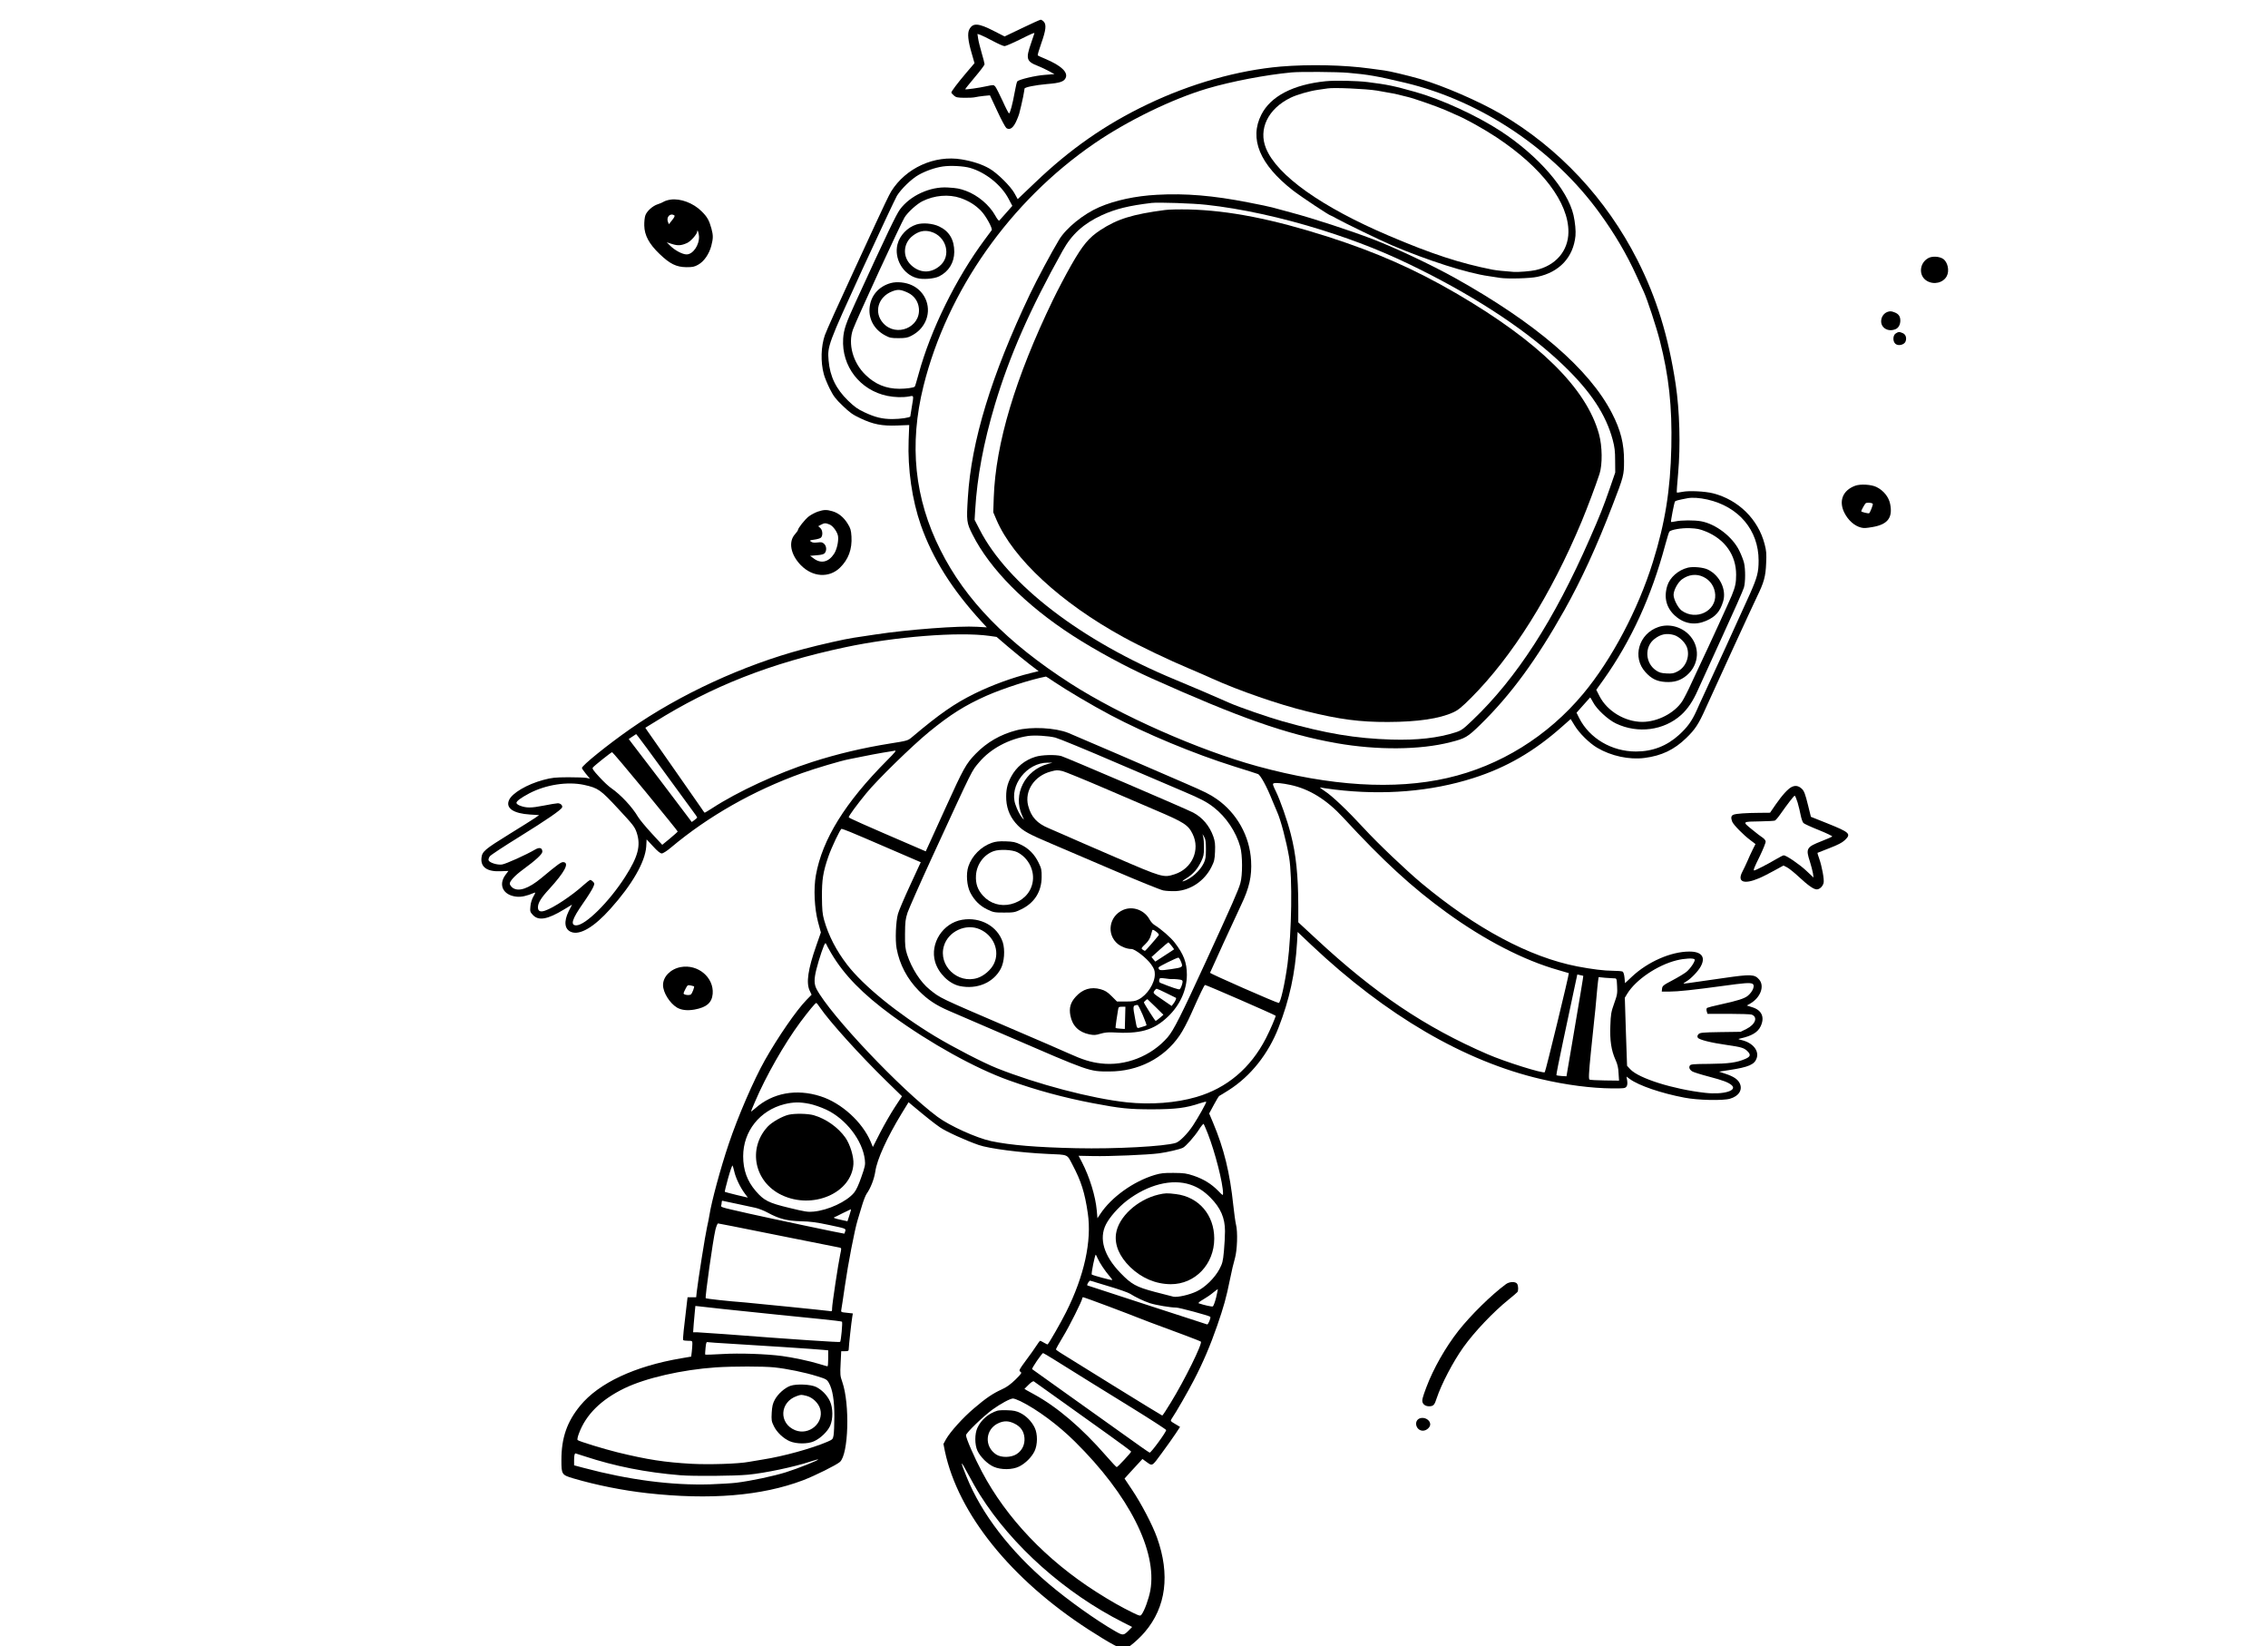 <?xml version="1.0" encoding="UTF-8" standalone="no"?>
<!-- Created with Inkscape (http://www.inkscape.org/) -->

<svg
   version="1.1"
   id="svg9"
   width="5312.64"
   height="3855.36"
   viewBox="0 0 5312.64 3855.36"
   sodipodi:docname="astro.svg"
   xml:space="preserve"
   inkscape:version="1.2.2 (732a01da63, 2022-12-09)"
   xmlns:inkscape="http://www.inkscape.org/namespaces/inkscape"
   xmlns:sodipodi="http://sodipodi.sourceforge.net/DTD/sodipodi-0.dtd"
   xmlns="http://www.w3.org/2000/svg"
   xmlns:svg="http://www.w3.org/2000/svg"><defs
     id="defs13" /><sodipodi:namedview
     id="namedview11"
     pagecolor="#ffffff"
     bordercolor="#000000"
     borderopacity="0.25"
     inkscape:showpageshadow="2"
     inkscape:pageopacity="0.0"
     inkscape:pagecheckerboard="0"
     inkscape:deskcolor="#d1d1d1"
     showgrid="false"
     inkscape:zoom="0.10766094"
     inkscape:cx="-2582.1808"
     inkscape:cy="-278.6526"
     inkscape:window-width="2560"
     inkscape:window-height="1377"
     inkscape:window-x="2552"
     inkscape:window-y="-8"
     inkscape:window-maximized="1"
     inkscape:current-layer="g639" /><g
     inkscape:groupmode="layer"
     inkscape:label="Image"
     id="g15"><g
       transform="matrix(0.094,0,0,-0.091,55.127,3806.389)"
       fill="#000000"
       stroke="none"
       id="g639"><path
         d="m 24881.378,41104.344 -433.509,-214.318 -267.899,141.255 c -384.8,204.578 -523.62,214.32 -611.296,41.403 -51.143,-99.853 -34.096,-292.253 60.887,-623.474 l 68.191,-245.979 -216.754,-263.028 c -209.448,-255.721 -360.444,-462.733 -360.444,-494.395 0,-9.741 26.789,-41.402 60.885,-73.063 53.58,-51.144 87.676,-58.45 263.028,-60.886 109.595,-2.435 231.366,4.871 267.899,14.613 36.531,9.741 136.384,24.354 219.189,34.095 l 150.997,14.614 182.658,-404.284 c 99.854,-224.061 202.142,-418.896 226.498,-438.379 92.545,-65.758 185.092,12.177 270.333,231.366 48.709,124.209 48.709,121.773 99.853,348.269 41.403,182.658 63.322,297.124 73.063,370.188 2.436,26.789 7.307,56.014 9.742,65.756 4.871,36.532 267.899,90.111 557.717,116.901 328.784,26.79 431.072,63.322 470.04,165.61 56.014,143.692 -124.208,314.172 -509.008,482.218 -97.418,41.403 -185.093,82.805 -189.963,90.111 -7.308,7.306 31.66,146.127 87.674,309.301 116.903,338.527 131.515,482.218 63.322,557.717 -26.789,29.225 -60.886,51.143 -77.934,51.143 -14.613,0 -226.496,-97.417 -465.169,-216.754 z m 309.301,-131.513 c 0,-4.871 -38.968,-121.772 -85.24,-260.593 -133.951,-399.412 -114.466,-465.17 175.352,-582.071 77.933,-31.66 202.141,-92.546 275.204,-133.948 l 133.95,-75.499 -243.545,-19.484 c -228.931,-17.048 -628.344,-114.465 -681.924,-165.61 -12.177,-12.177 -41.402,-138.82 -65.756,-282.512 -51.145,-297.124 -114.467,-543.102 -141.256,-543.102 -9.742,0 -82.806,143.69 -158.303,319.042 -77.935,175.352 -160.74,340.963 -182.659,370.188 -41.403,48.708 -43.838,48.708 -221.626,9.741 -177.786,-41.403 -513.878,-90.111 -528.49,-77.934 -4.871,4.871 102.288,141.256 236.237,306.865 136.386,165.611 245.98,316.608 245.98,336.092 0,21.919 -31.66,153.432 -73.063,294.689 -38.967,141.255 -80.37,306.865 -87.676,370.186 l -17.048,116.902 73.063,-24.355 c 38.967,-14.613 180.223,-85.24 311.737,-158.303 133.949,-73.064 263.028,-133.95 292.253,-131.515 26.789,0 197.271,75.499 377.494,168.046 304.43,155.869 365.316,182.658 365.316,163.175 z"
         id="path201"
         style="stroke-width:2.435" /><path
         d="m 47474.977,35191.091 c -233.802,-121.772 -260.591,-460.299 -43.837,-591.812 175.352,-107.16 406.719,-48.71 494.395,121.772 73.063,141.255 24.354,367.752 -94.983,448.122 -94.982,60.885 -258.157,70.626 -355.575,21.918 z"
         id="path215"
         style="stroke-width:2.435" /><path
         d="m 46439.915,33798.019 c -82.805,-36.533 -141.256,-119.338 -148.563,-221.627 -12.177,-187.529 177.788,-301.994 362.882,-216.754 70.628,31.661 114.465,116.901 114.465,219.19 0,104.724 -41.402,168.046 -133.949,207.012 -92.546,38.968 -124.208,38.968 -194.835,12.179 z"
         id="path223"
         style="stroke-width:2.435" /><path
         d="m 46651.798,33245.173 c -70.628,-48.71 -75.499,-202.142 -4.87,-265.464 70.626,-63.322 221.624,-26.789 253.285,63.322 31.661,90.112 2.435,180.223 -70.627,211.883 -82.805,38.967 -112.032,36.531 -177.788,-9.741 z"
         id="path225"
         style="stroke-width:2.435" /><path
         d="m 31327.995,40115.555 c -1064.288,-94.982 -2243.042,-438.379 -3324.378,-974.177 -1037.501,-511.443 -1921.566,-1147.094 -2795.89,-2011.674 l -433.509,-426.204 -77.933,146.127 c -94.983,182.659 -435.945,530.926 -630.781,642.956 -180.223,107.16 -418.895,187.53 -689.23,233.804 -674.617,116.901 -1390.637,-219.191 -1755.953,-825.616 -41.402,-65.756 -224.061,-460.298 -409.154,-876.759 -185.094,-414.025 -426.202,-957.129 -538.234,-1205.544 -353.138,-786.647 -662.439,-1492.925 -703.842,-1614.699 -97.418,-289.817 -109.595,-686.794 -26.79,-1003.401 19.483,-80.37 87.676,-250.85 148.563,-377.494 94.982,-194.836 148.561,-265.462 323.913,-438.379 172.917,-172.917 248.415,-228.931 440.815,-321.478 316.608,-155.869 535.798,-199.706 915.727,-185.094 l 299.559,12.177 -14.613,-392.106 c -26.791,-740.375 85.239,-1534.329 304.43,-2184.593 294.689,-864.58 784.213,-1665.842 1517.28,-2489.021 l 126.644,-141.255 -241.109,14.612 c -443.25,29.225 -1721.859,-70.628 -2530.425,-197.27 -214.318,-34.097 -460.297,-73.064 -547.973,-85.241 -209.45,-31.66 -830.487,-175.352 -1254.253,-292.253 -1490.491,-409.154 -3080.835,-1166.577 -4313.168,-2055.513 -560.153,-404.284 -1203.11,-940.082 -1203.11,-1003.402 0,-14.614 43.839,-80.37 99.853,-150.998 l 99.853,-124.207 -82.804,19.483 c -43.838,9.741 -250.851,17.048 -457.863,17.048 -333.655,-2.436 -404.283,-9.742 -618.602,-68.193 -406.72,-112.03 -784.212,-340.961 -857.276,-521.184 -87.676,-204.577 109.595,-343.397 523.62,-370.188 l 226.497,-14.612 -104.726,-75.499 c -58.449,-41.402 -343.396,-226.496 -630.779,-409.154 -628.343,-401.848 -684.359,-450.556 -701.407,-621.038 -21.918,-236.238 146.126,-355.575 482.218,-338.527 l 189.965,7.306 -73.064,-99.853 c -187.529,-263.027 -56.016,-528.49 277.641,-562.586 119.336,-12.177 248.414,17.048 438.379,99.853 36.532,17.048 31.661,0 -19.484,-92.547 -38.966,-70.628 -68.193,-168.046 -75.499,-255.722 -12.177,-129.078 -7.306,-146.125 58.451,-219.189 141.255,-160.74 365.317,-121.772 779.342,138.82 l 199.706,124.208 -85.241,-172.917 c -124.207,-265.463 -102.288,-462.734 63.322,-530.927 216.755,-90.11 569.893,124.209 976.613,594.249 543.103,623.473 867.017,1207.979 893.807,1602.521 l 9.742,185.094 163.175,-180.223 c 107.159,-121.772 177.786,-180.223 214.318,-180.223 31.661,0 129.078,63.322 231.367,153.433 927.904,803.696 2050.642,1463.701 3265.927,1914.257 314.174,116.901 971.742,319.043 1161.706,355.575 46.275,7.306 207.013,41.402 353.14,73.064 148.561,31.66 372.623,75.497 499.266,97.417 126.642,19.484 260.592,43.838 294.688,51.144 48.71,9.742 9.742,-41.402 -192.4,-250.85 -1042.37,-1081.336 -1612.262,-2028.724 -1773.002,-2954.192 -60.886,-348.268 -36.531,-852.404 53.581,-1205.544 l 70.627,-267.899 -116.901,-345.832 c -204.577,-603.989 -253.287,-947.387 -163.175,-1149.529 l 48.709,-107.159 -129.078,-136.385 c -248.416,-263.028 -703.844,-944.952 -1035.063,-1548.941 -277.641,-509.008 -672.183,-1449.089 -901.114,-2155.367 -204.577,-625.909 -428.638,-1485.619 -479.782,-1826.582 -7.306,-60.887 -36.531,-202.142 -60.887,-316.607 -43.837,-194.836 -221.625,-1356.542 -255.72,-1660.972 l -14.613,-141.256 h -107.16 -107.16 l -12.177,-102.288 c -85.24,-723.326 -109.594,-976.612 -97.417,-998.531 7.306,-12.177 60.886,-19.483 121.771,-19.483 104.726,0 107.161,-2.435 107.161,-77.934 0,-43.837 -7.308,-136.384 -14.614,-204.577 l -14.612,-124.207 -248.415,-43.839 c -1156.835,-202.142 -2055.513,-635.65 -2518.247,-1220.156 -328.784,-414.025 -467.605,-828.051 -467.605,-1395.508 0,-375.058 7.306,-384.8 297.123,-474.911 579.636,-175.352 1229.899,-309.301 1838.76,-379.929 1563.554,-180.223 2856.773,-70.628 3884.53,331.22 297.124,116.901 832.921,392.106 920.597,472.476 214.319,199.706 250.851,1485.62 58.451,2057.949 -53.58,155.869 -56.016,194.835 -41.403,482.218 l 14.612,309.301 h 94.983 c 80.369,0 92.546,7.306 92.546,56.016 0,75.499 68.193,716.02 87.677,825.614 l 14.612,90.112 -148.561,17.048 c -146.127,14.612 -150.998,17.048 -138.821,80.37 7.307,34.096 46.274,304.43 87.676,599.119 80.37,579.635 243.545,1449.088 316.608,1697.504 24.354,85.239 75.498,258.156 112.03,384.8 36.532,126.642 87.677,260.591 112.031,297.124 102.288,148.561 189.964,379.928 219.189,579.634 41.403,304.431 289.818,869.453 657.57,1492.927 l 170.481,287.382 92.547,-80.37 c 326.348,-282.511 547.973,-465.17 689.23,-565.023 148.561,-107.159 645.391,-340.961 966.869,-455.428 255.722,-92.547 1039.934,-197.271 1704.81,-228.931 543.103,-24.354 489.524,-2.435 630.779,-277.641 216.756,-423.766 306.866,-713.584 382.365,-1249.382 102.288,-716.019 -87.676,-1612.262 -540.668,-2545.037 -121.773,-253.285 -418.897,-789.083 -460.299,-830.485 -2.435,-4.871 -43.837,14.612 -87.676,41.402 -46.272,29.226 -90.111,51.145 -99.853,51.145 -7.306,0 -51.143,-58.451 -92.547,-126.643 -43.837,-70.628 -160.738,-243.545 -263.028,-382.365 -170.48,-238.674 -177.786,-255.722 -136.384,-287.382 41.403,-29.226 31.66,-43.839 -124.207,-204.577 -121.772,-121.773 -219.19,-194.835 -340.963,-250.851 -226.495,-107.159 -396.977,-226.496 -694.101,-489.524 -272.77,-238.673 -584.506,-596.683 -691.665,-789.083 l -65.758,-124.207 36.533,-189.965 c 331.22,-1607.393 1646.359,-3295.154 3577.664,-4585.938 552.845,-367.752 825.615,-518.749 905.985,-499.266 87.676,21.919 336.093,238.673 499.268,435.944 528.491,640.522 633.215,1478.313 301.995,2430.572 -112.031,323.913 -394.542,881.63 -628.348,1239.641 l -180.221,277.641 148.561,170.48 c 82.805,92.547 185.097,204.577 224.063,250.851 l 73.064,82.805 85.24,-63.322 c 168.046,-126.643 146.126,-138.82 396.977,214.319 126.643,175.352 280.076,401.848 343.397,499.265 l 112.032,175.352 -121.774,75.499 c -116.901,70.628 -121.771,77.934 -90.111,129.078 114.467,172.917 411.591,708.715 552.846,991.225 231.366,457.864 416.46,908.421 584.506,1410.122 165.611,496.83 224.06,708.713 319.043,1193.367 36.532,194.835 92.546,435.945 121.771,535.798 58.452,207.012 75.499,684.359 26.791,876.759 -14.612,60.886 -43.839,280.075 -65.757,487.089 -85.241,840.227 -231.367,1458.828 -504.137,2128.575 l -97.417,238.674 116.901,224.061 c 63.322,121.771 124.207,226.495 136.385,228.931 12.177,4.871 119.337,73.063 238.673,150.998 543.104,358.011 981.483,927.903 1237.205,1607.392 272.769,723.327 414.025,1395.509 460.298,2187.028 l 14.612,272.768 343.398,-336.09 c 1858.243,-1811.97 3816.338,-2993.159 5725.724,-3451.022 621.039,-150.998 1251.818,-233.803 1763.262,-238.674 294.688,-2.436 328.784,2.435 360.444,43.839 24.354,34.095 29.225,80.369 19.484,155.867 l -17.048,104.724 82.805,-63.32 c 221.625,-168.047 786.648,-367.753 1363.848,-479.783 323.913,-65.757 959.564,-80.37 1132.481,-26.789 221.625,65.756 321.478,231.366 241.108,399.412 -48.708,102.288 -155.869,175.351 -358.01,243.544 l -155.868,53.58 258.156,41.402 c 479.782,75.499 625.91,141.257 679.489,304.431 63.322,192.399 -92.547,392.106 -360.445,462.734 -112.03,29.225 -114.465,29.225 -41.403,46.273 282.511,65.757 431.074,158.304 501.701,314.173 104.724,228.931 29.226,411.589 -204.577,487.088 l -141.255,46.273 80.37,46.274 c 260.591,153.432 370.186,452.992 226.495,623.473 -112.03,133.949 -202.141,138.819 -869.453,38.966 -959.564,-143.69 -1005.837,-148.561 -1013.143,-143.69 -4.871,4.871 29.225,29.225 75.499,58.45 114.465,70.628 294.688,265.463 355.573,387.235 124.208,241.11 14.613,379.929 -292.253,377.494 -455.426,-2.436 -1030.191,-263.027 -1424.733,-645.392 l -172.916,-168.045 -12.177,136.384 c -7.307,82.805 -26.791,148.562 -46.275,160.739 -19.483,12.178 -129.078,21.919 -243.543,21.919 -211.883,0 -530.927,41.403 -886.501,112.03 -1190.931,238.674 -2520.683,971.742 -3884.531,2143.19 -377.493,326.35 -1088.642,1022.886 -1432.04,1410.121 -409.154,457.863 -796.39,840.227 -979.048,959.565 -87.676,58.45 -136.384,99.853 -109.595,92.545 26.791,-7.306 185.094,-31.66 355.575,-53.579 1220.156,-153.433 2406.216,-51.144 3455.892,294.689 823.181,270.334 1512.411,681.924 2206.512,1317.574 l 221.625,202.141 94.982,-160.738 c 116.901,-202.142 372.623,-462.734 567.458,-579.635 348.268,-211.884 796.39,-311.737 1178.754,-260.593 423.767,56.016 740.374,211.883 1039.933,513.878 221.626,221.626 306.867,355.575 484.653,767.164 248.416,567.459 1173.883,2649.761 1276.172,2866.517 175.352,370.186 216.755,526.055 228.932,862.145 12.177,245.981 4.871,326.35 -38.968,496.83 -160.738,635.651 -650.262,1134.917 -1281.042,1302.963 -204.577,53.579 -603.99,73.063 -764.729,38.966 -73.062,-14.612 -136.384,-24.354 -141.255,-17.048 -4.871,4.871 7.306,221.625 31.66,479.783 63.322,733.067 38.968,1622.005 -60.885,2311.235 -182.658,1234.768 -472.476,2211.381 -952.258,3190.428 -776.907,1580.602 -1958.096,2886 -3407.184,3762.759 -547.974,328.785 -1434.475,725.762 -2011.675,898.678 -314.173,92.547 -759.858,202.142 -891.372,219.19 -46.274,4.871 -202.143,26.789 -350.704,48.709 -650.263,92.547 -1507.538,112.031 -2228.43,51.144 z m 1680.455,-160.74 c 494.395,-43.837 723.327,-85.239 1417.428,-255.72 1899.645,-467.606 3699.437,-1714.552 4848.965,-3353.604 379.929,-540.669 674.618,-1059.417 918.163,-1612.263 82.805,-187.53 163.173,-375.059 182.658,-414.025 82.804,-182.659 314.172,-905.984 401.848,-1263.995 224.06,-903.549 306.865,-1692.632 284.947,-2730.131 -24.356,-1112.996 -153.434,-1943.483 -457.864,-2954.191 -370.188,-1229.899 -1025.322,-2510.941 -1736.471,-3395.007 -884.065,-1095.949 -2074.996,-1860.678 -3387.699,-2169.979 -1317.575,-311.736 -2917.66,-209.447 -4729.63,301.995 -1463.701,414.025 -3416.927,1305.397 -4661.438,2131.012 -1580.602,1049.676 -2613.23,2140.754 -3239.138,3431.538 -650.263,1332.186 -786.648,2715.519 -423.768,4223.057 594.248,2459.796 2157.802,4751.548 4249.848,6237.168 830.485,589.377 1948.356,1151.964 2825.114,1419.862 596.685,182.658 1449.088,350.704 2094.481,414.026 204.577,21.919 1156.836,14.613 1412.556,-9.743 z m -9420.293,-2447.619 c 384.8,-114.466 776.907,-438.379 957.13,-791.519 l 94.982,-185.093 -153.434,-180.222 c -85.239,-99.853 -163.173,-189.965 -172.915,-199.706 -9.742,-12.179 -56.016,46.272 -99.853,131.513 -146.127,270.335 -431.074,518.749 -725.763,633.214 -163.173,60.887 -224.06,73.064 -455.426,87.677 -438.381,29.226 -937.646,-207.013 -1193.368,-565.023 -94.982,-136.385 -309.301,-594.248 -1110.561,-2398.91 -236.237,-530.926 -289.818,-694.101 -304.43,-925.468 -43.837,-711.15 421.331,-1329.752 1100.819,-1473.444 189.965,-38.966 384.8,-43.837 543.104,-14.612 121.772,24.355 116.901,38.968 65.756,-277.641 -19.483,-119.336 -36.531,-226.495 -36.531,-236.237 0,-29.225 -245.978,-68.193 -445.686,-68.193 -253.285,0 -433.508,46.274 -698.972,175.352 -163.173,77.935 -248.414,141.257 -404.283,297.124 -301.995,301.995 -452.991,623.474 -487.088,1035.064 -31.661,367.752 -12.177,418.895 845.099,2352.637 431.072,964.435 815.872,1811.968 857.276,1885.032 102.288,172.917 360.444,433.509 535.796,535.798 177.787,104.724 414.025,189.963 606.425,219.189 194.835,29.225 516.314,12.177 681.923,-36.532 z m -241.108,-774.469 c 209.448,-75.5 372.623,-180.223 513.878,-331.221 121.772,-129.078 292.253,-452.993 265.464,-496.831 -9.742,-14.612 -87.676,-124.207 -172.917,-241.108 -713.584,-991.226 -1349.235,-2323.412 -1648.794,-3460.764 -46.273,-172.917 -87.677,-319.043 -94.983,-323.913 -26.789,-29.225 -214.318,-56.016 -382.364,-56.016 -328.784,0 -603.989,114.465 -842.662,355.575 -316.609,314.172 -445.687,798.825 -314.173,1173.883 92.547,263.028 1205.545,2756.92 1285.914,2883.563 87.676,141.256 306.866,343.398 443.25,414.026 297.124,153.432 655.134,185.094 947.387,82.806 z m 18611.652,-7759.32 c 784.212,-182.659 1278.607,-789.084 1278.607,-1570.861 0,-301.994 -34.096,-433.508 -216.754,-859.711 -138.821,-326.349 -1071.595,-2428.135 -1183.625,-2671.68 -31.661,-65.757 -94.982,-214.318 -143.692,-326.349 -121.771,-280.076 -231.366,-433.509 -440.814,-630.78 -304.431,-284.947 -660.005,-426.202 -1071.595,-426.202 -603.99,0 -1159.27,338.526 -1414.992,862.147 l -65.756,136.384 165.609,192.4 c 92.547,107.16 168.046,197.271 172.917,199.706 2.435,4.871 36.531,-48.708 73.063,-121.771 90.112,-180.223 372.623,-450.558 572.329,-547.975 545.539,-267.898 1193.367,-180.223 1624.44,221.626 163.175,153.432 294.688,355.574 414.024,635.65 41.404,94.982 309.303,701.407 596.684,1351.67 289.817,650.264 538.233,1229.898 552.845,1290.784 38.968,148.563 38.968,470.041 2.436,633.216 -17.048,73.062 -70.628,216.754 -119.336,316.607 -168.046,355.574 -584.507,686.795 -952.259,754.986 -168.046,31.662 -494.394,29.227 -633.214,-2.435 -58.451,-12.177 -109.595,-19.483 -114.466,-14.612 -12.178,9.741 77.933,491.959 97.418,523.621 12.177,21.918 70.627,38.966 319.043,87.676 119.336,21.918 294.688,9.741 487.088,-34.097 z m -36.532,-823.179 c 477.346,-202.142 754.987,-608.861 754.987,-1110.563 0,-211.883 -19.483,-309.301 -109.595,-538.232 -53.58,-136.384 -589.377,-1346.8 -767.164,-1729.164 -43.838,-92.547 -148.561,-328.785 -236.238,-523.62 -85.24,-194.835 -189.964,-404.283 -231.367,-470.041 -194.836,-304.43 -616.167,-528.49 -993.661,-528.49 -431.072,0 -876.759,277.641 -1066.723,662.439 l -80.369,163.175 182.657,263.028 c 691.666,1008.273 1193.368,2143.19 1536.765,3470.505 46.274,175.352 92.546,328.786 102.288,338.527 51.145,51.144 299.559,94.983 506.572,87.676 180.223,-7.306 250.851,-21.92 401.848,-85.24 z m -17854.229,-2686.294 180.223,-26.789 294.688,-260.593 c 163.175,-141.255 396.977,-340.961 523.62,-440.815 l 228.932,-180.222 -204.577,-51.144 c -448.122,-114.467 -957.129,-306.867 -1385.768,-523.621 -511.442,-260.591 -881.63,-528.49 -1558.681,-1117.867 -109.596,-94.983 -112.032,-97.418 -560.152,-170.482 -674.618,-112.03 -1302.961,-265.463 -1936.177,-474.911 -857.276,-284.947 -1855.807,-762.294 -2489.021,-1188.496 -97.418,-63.322 -180.223,-116.901 -187.529,-116.901 -4.871,0 -46.275,58.45 -90.112,129.078 -46.274,68.193 -358.01,533.363 -694.101,1027.758 -336.092,496.83 -628.345,930.338 -652.699,964.434 l -41.402,65.757 226.496,143.692 c 1434.476,927.903 2893.305,1519.715 4756.418,1928.869 1242.076,272.77 2825.113,401.848 3589.842,292.253 z m 1604.957,-1176.318 c 319.042,-221.625 954.692,-611.296 1410.12,-859.71 891.375,-487.089 2094.483,-1003.404 3088.143,-1324.882 294.688,-94.982 560.152,-182.658 589.377,-194.835 63.322,-24.354 219.191,-319.043 358.01,-679.489 51.145,-126.642 107.16,-263.028 124.208,-304.43 85.24,-194.835 224.061,-735.504 294.688,-1156.835 85.241,-518.749 65.757,-1921.564 -38.966,-2747.179 -65.758,-506.571 -175.353,-1003.402 -219.19,-1003.402 -53.58,0 -1716.987,754.987 -1712.117,776.907 7.307,26.789 638.087,1449.088 774.471,1743.776 204.577,440.815 270.335,742.81 248.416,1139.787 -34.097,635.651 -355.575,1227.463 -857.276,1587.908 -172.917,124.208 -282.511,180.223 -815.873,418.897 -652.699,294.688 -2781.278,1242.074 -2878.696,1281.042 -326.349,136.384 -930.338,168.046 -1298.09,68.192 -396.977,-107.16 -733.068,-306.866 -1015.579,-606.425 -238.674,-255.721 -297.124,-362.88 -750.117,-1393.073 -143.69,-328.784 -314.171,-713.584 -377.493,-857.276 l -114.466,-258.156 -272.77,121.772 c -1288.348,572.329 -1646.359,737.938 -1646.359,754.987 0,36.531 194.836,311.737 435.945,616.167 267.899,340.961 1151.964,1232.334 1568.425,1583.037 528.49,445.687 891.371,681.924 1432.039,930.34 426.203,192.4 1098.385,416.46 1478.315,491.959 4.87,2.435 92.546,-56.016 194.835,-129.079 z m -9705.238,-2328.282 c 326.35,-462.735 642.957,-910.857 706.279,-998.533 63.321,-85.24 114.466,-163.173 114.466,-170.48 0,-7.307 -31.662,-38.967 -68.193,-65.757 l -68.193,-51.145 -438.379,599.119 c -238.674,328.785 -550.41,750.116 -691.665,940.081 -141.257,189.965 -297.124,399.412 -348.269,470.041 l -92.547,126.642 92.547,63.322 92.547,63.321 53.58,-68.192 c 31.66,-36.532 321.478,-445.686 647.827,-908.419 z m 9744.204,886.501 c 82.806,-21.92 779.342,-316.609 1548.942,-660.005 769.601,-340.963 1514.847,-669.747 1656.103,-730.634 411.59,-180.221 567.457,-263.027 742.809,-404.283 306.866,-245.979 555.282,-628.344 660.006,-1015.579 58.449,-214.319 60.885,-730.633 2.435,-937.646 -48.71,-180.223 -209.448,-555.28 -845.099,-1984.885 -635.65,-1429.605 -818.308,-1802.227 -966.871,-1980.014 -409.154,-487.089 -1056.983,-747.681 -1663.408,-672.182 -245.981,29.225 -460.299,97.417 -791.52,253.285 -133.949,63.322 -786.648,355.575 -1449.087,647.828 -1829.017,811.002 -1748.648,772.035 -2026.288,1000.966 -228.931,189.965 -445.687,540.669 -560.152,896.243 -48.708,158.304 -56.015,228.932 -53.579,535.798 2.435,309.301 9.741,377.494 63.32,547.975 36.533,107.159 309.303,747.68 611.297,1424.733 1052.11,2359.943 976.613,2201.64 1173.884,2445.184 284.946,348.269 735.502,596.683 1212.849,674.618 168.046,24.354 501.701,4.87 684.359,-41.402 z M 15495.184,21460.067 c 443.25,-557.715 806.131,-1020.45 806.131,-1030.191 0,-9.742 -87.676,-90.112 -192.4,-180.223 l -192.4,-163.175 -265.463,297.123 c -146.126,163.176 -297.124,353.14 -336.091,418.898 -146.127,258.156 -431.074,572.329 -669.746,742.809 -60.887,41.403 -194.836,170.481 -297.124,287.382 -148.563,165.61 -182.659,216.754 -160.74,243.545 48.709,58.45 457.864,394.541 479.782,394.541 12.177,0 384.8,-455.428 828.051,-1010.709 z m 16073.921,168.046 c 474.91,-104.724 903.548,-379.929 1312.703,-837.792 1008.272,-1127.61 1716.987,-1799.792 2579.132,-2445.184 954.694,-713.585 1924,-1229.898 2781.276,-1480.75 141.255,-41.402 260.592,-77.933 265.464,-80.368 14.612,-12.178 -577.2,-2527.989 -599.12,-2549.908 -41.402,-38.968 -991.225,267.898 -1424.733,462.733 -1556.248,694.101 -2812.936,1568.425 -4271.766,2968.805 l -445.685,426.202 v 416.46 c -2.436,791.519 -56.016,1329.752 -187.53,1855.807 -85.24,348.269 -263.028,869.453 -370.187,1095.949 -77.935,165.61 -87.676,197.271 -53.581,209.449 48.71,19.483 216.756,2.436 414.027,-41.403 z m -17598.508,0 c 350.704,-80.37 406.719,-121.772 852.405,-618.602 375.058,-416.46 409.154,-462.734 457.862,-613.731 104.724,-331.221 34.097,-613.733 -289.817,-1134.917 -399.413,-645.392 -988.79,-1246.947 -1217.721,-1246.947 -153.433,0 -107.159,158.305 168.046,565.023 109.595,160.74 219.189,340.962 245.979,401.848 46.274,102.289 46.274,112.03 4.871,155.869 -21.919,24.354 -53.579,46.273 -68.192,46.273 -14.614,0 -92.547,-60.885 -172.916,-136.384 -282.512,-265.464 -747.682,-584.507 -957.129,-655.135 -116.901,-41.402 -175.353,-12.177 -175.353,87.676 0,109.595 77.935,243.544 277.641,465.17 387.235,438.379 511.443,677.053 360.446,696.536 -56.016,9.742 -133.95,-48.709 -552.846,-409.154 -319.043,-272.769 -567.458,-360.446 -716.02,-250.851 -34.097,26.79 -65.757,70.628 -70.628,99.853 -9.741,63.322 124.207,214.319 323.914,365.317 328.785,248.414 487.088,401.848 487.088,462.734 0,99.854 -68.191,121.772 -175.351,58.45 -228.932,-138.819 -737.939,-375.058 -830.486,-387.235 -119.337,-17.048 -309.301,46.274 -333.655,107.159 -7.306,24.356 4.871,68.193 31.66,104.724 24.354,34.097 355.575,258.157 733.068,499.266 684.359,438.38 1039.934,691.666 1066.723,757.422 19.485,51.145 -38.966,107.16 -107.159,107.16 -31.66,0 -192.4,-26.79 -355.574,-60.885 -309.302,-63.322 -433.509,-63.322 -594.247,2.435 -43.839,17.048 -80.37,48.708 -80.37,68.191 0,46.275 109.594,129.08 316.607,243.545 416.46,226.496 954.694,311.737 1371.154,219.19 z m 6629.274,-1210.414 c 107.159,-43.839 545.538,-238.675 976.612,-431.075 l 781.777,-348.267 -265.464,-594.248 c -146.126,-326.35 -282.511,-657.57 -301.994,-733.069 -53.58,-192.4 -73.064,-677.053 -34.096,-891.371 73.063,-411.59 263.027,-784.213 555.28,-1091.078 219.189,-228.931 428.638,-372.623 752.552,-516.314 131.513,-58.451 759.858,-338.527 1395.508,-621.038 2133.447,-952.257 2089.61,-937.645 2593.746,-937.645 718.458,-2.435 1366.285,338.526 1753.52,923.032 75.499,109.595 204.577,362.882 289.818,562.588 219.191,509.007 326.35,740.375 345.833,740.375 34.096,0 1729.165,-762.294 1758.39,-791.52 12.177,-12.177 -136.386,-370.186 -241.11,-579.636 -384.8,-772.033 -974.177,-1283.478 -1734.034,-1512.409 -506.573,-153.434 -1139.787,-202.142 -1734.038,-136.384 -879.194,97.417 -2238.171,467.604 -3239.138,879.195 -336.09,138.82 -1064.288,526.055 -1539.199,820.743 -925.467,577.2 -1787.614,1300.526 -2189.462,1841.195 -272.77,365.317 -465.17,752.552 -574.765,1151.964 -41.402,153.433 -51.143,265.463 -53.579,591.813 -2.435,443.25 26.79,638.085 158.303,1035.062 82.806,245.98 299.56,718.456 331.221,718.456 12.177,0 109.595,-36.532 214.319,-80.369 z m -596.683,-2886 c 0,-9.742 56.014,-116.901 124.207,-236.238 323.913,-565.022 784.212,-1049.675 1514.844,-1602.521 944.952,-711.149 2077.433,-1361.411 2920.095,-1670.714 684.36,-253.285 1366.284,-443.25 2082.304,-584.506 694.101,-136.385 901.114,-158.303 1492.929,-158.303 579.634,2.435 830.485,34.095 1178.754,155.867 80.368,26.791 148.561,43.839 155.867,38.968 12.177,-14.612 -192.4,-394.541 -328.784,-608.86 -138.821,-216.756 -333.656,-418.897 -431.074,-450.557 -280.075,-90.112 -1500.235,-158.305 -2474.412,-136.385 -983.918,21.919 -1643.922,77.933 -2126.14,182.657 -362.881,80.37 -1032.628,392.106 -1337.058,625.91 -913.29,701.407 -2674.115,2622.972 -3012.642,3287.847 -63.32,126.643 -65.756,253.286 -4.871,506.573 70.629,289.817 197.271,669.745 221.625,669.745 14.614,0 24.356,-9.742 24.356,-19.483 z m 21638.906,-394.542 c 24.354,-38.966 -99.853,-231.366 -204.578,-321.478 -53.579,-43.838 -209.448,-141.256 -348.268,-216.754 -228.931,-124.208 -250.851,-143.692 -258.157,-214.318 l -7.307,-75.5 h 189.965 c 211.883,0 608.86,43.838 1351.671,148.562 511.442,73.063 642.957,82.805 711.148,56.016 82.806,-31.661 21.919,-199.707 -107.159,-311.737 -87.676,-73.063 -258.157,-129.079 -681.924,-224.061 -168.046,-36.532 -316.607,-77.934 -333.655,-87.677 -17.048,-14.612 -19.483,-46.272 -9.741,-87.674 l 19.483,-65.758 h 521.184 c 287.382,0 545.54,-9.741 577.2,-19.483 163.175,-60.886 97.418,-253.286 -129.078,-370.187 l -143.692,-73.064 -504.136,-7.306 c -452.992,-7.306 -509.007,-14.613 -545.538,-53.579 -29.227,-34.097 -34.097,-56.016 -17.05,-90.112 29.227,-53.58 333.657,-131.514 735.505,-189.964 340.961,-51.145 409.154,-70.628 491.959,-148.563 99.853,-97.418 87.676,-148.561 -41.402,-207.012 -219.191,-97.418 -416.462,-124.208 -898.679,-129.078 -392.107,-2.436 -465.169,-9.742 -484.653,-41.404 -31.661,-51.143 -9.742,-107.159 60.886,-153.432 31.66,-19.483 216.754,-80.37 416.46,-133.95 358.011,-97.418 477.347,-146.126 560.153,-216.755 160.739,-141.255 -204.578,-253.285 -657.57,-199.706 -793.954,92.547 -1651.23,370.188 -1865.549,606.426 l -80.37,90.111 -29.225,874.324 -26.789,876.759 58.45,99.853 c 211.884,360.446 750.116,737.94 1229.899,862.147 199.706,51.144 426.201,63.322 450.557,24.354 z m -2773.97,-423.766 c 4.871,-2.436 -75.499,-501.701 -280.076,-1743.777 l -138.819,-840.228 -121.772,7.307 c -65.758,4.871 -124.209,14.613 -129.08,19.484 -7.306,4.87 68.193,396.977 165.611,869.453 97.418,470.039 216.754,1052.11 265.464,1290.784 l 90.111,433.508 73.062,-17.048 c 38.968,-7.306 75.499,-17.048 75.499,-19.483 z m 767.165,-63.322 c 65.757,0 65.757,-2.436 75.499,-199.706 9.741,-182.659 4.871,-224.061 -73.064,-445.686 -75.499,-219.19 -85.24,-277.64 -94.982,-572.329 -14.612,-379.929 21.919,-635.651 129.078,-881.63 48.709,-109.595 70.628,-207.012 75.499,-343.398 l 12.177,-189.965 -353.138,4.871 c -194.836,2.435 -365.317,12.178 -382.365,21.92 -24.354,14.613 -19.483,160.739 34.096,711.149 36.532,377.494 75.499,772.036 87.676,871.889 12.177,99.853 34.096,331.219 48.709,511.442 14.613,180.223 34.096,377.494 41.402,435.944 l 14.613,107.16 160.74,-17.049 c 87.676,-7.306 189.964,-14.612 224.06,-14.612 z m -19785.535,-754.986 c 231.367,-353.14 998.531,-1229.899 1653.666,-1889.905 l 387.235,-389.671 -177.787,-280.076 c -97.418,-153.432 -260.593,-445.685 -362.882,-650.262 l -185.092,-375.058 -53.58,133.948 c -209.448,511.443 -730.632,1000.967 -1251.818,1171.448 -601.554,199.706 -1193.366,87.676 -1626.875,-311.736 -58.451,-51.144 -104.725,-87.676 -104.725,-80.37 0,4.871 43.839,119.336 99.853,250.851 270.335,657.57 730.634,1490.491 1127.611,2045.772 211.883,292.253 375.058,496.83 399.412,496.83 9.742,0 51.145,-53.58 94.982,-121.771 z m -265.463,-2474.411 c 107.159,-21.919 284.947,-85.241 416.461,-148.561 491.96,-236.239 910.855,-796.39 964.434,-1293.22 14.614,-121.773 4.873,-175.352 -87.674,-443.251 -65.758,-199.706 -129.08,-338.526 -182.659,-404.283 -185.093,-228.931 -640.522,-448.122 -1008.274,-484.653 -138.819,-14.613 -214.318,-2.436 -608.86,97.417 -511.443,126.643 -625.908,187.529 -828.05,428.638 -216.754,258.157 -316.608,545.539 -316.608,898.677 0,640.522 411.591,1178.754 1025.322,1339.494 221.624,56.016 382.364,60.887 625.908,9.742 z m 9926.865,-764.729 c 182.657,-482.218 379.928,-1281.043 379.928,-1539.199 0,-63.322 -4.871,-58.451 -124.207,68.192 -170.482,177.787 -358.009,297.124 -606.425,384.8 -182.659,63.322 -241.108,70.628 -499.266,73.063 -243.545,2.436 -323.913,-7.306 -474.911,-53.579 -530.929,-165.61 -1078.904,-572.329 -1354.109,-1003.403 l -70.627,-109.595 -17.048,202.142 c -31.661,367.752 -177.787,857.276 -367.752,1237.205 l -85.24,168.046 358.01,-7.308 c 411.589,-9.741 1366.285,31.662 1648.796,70.629 199.706,26.789 521.186,104.723 594.248,143.691 73.063,38.967 284.947,284.947 394.541,460.298 56.016,92.547 112.031,160.74 119.338,153.433 9.742,-9.741 56.015,-121.771 104.724,-248.415 z m -11799.72,-976.613 c 34.097,-160.738 146.127,-404.283 255.722,-557.715 l 82.805,-114.466 -282.511,68.192 c -153.434,38.968 -284.947,75.499 -292.253,80.37 -4.871,7.306 31.66,165.61 82.805,353.139 51.143,187.53 99.853,333.655 109.594,323.914 7.307,-9.742 26.79,-77.935 43.838,-153.434 z m 11363.775,-338.526 c 192.4,-65.757 343.398,-168.045 504.137,-336.09 253.286,-265.464 360.445,-521.186 360.445,-862.147 0,-119.336 -12.177,-350.704 -26.789,-513.879 -24.356,-267.898 -36.533,-314.172 -114.466,-467.604 -119.337,-226.497 -358.01,-467.605 -565.023,-567.458 -180.222,-90.111 -479.782,-158.304 -579.635,-136.384 -36.532,9.742 -245.98,65.756 -467.605,124.207 -460.301,126.643 -579.638,194.835 -849.971,484.653 -414.027,440.814 -543.105,884.065 -362.882,1251.817 92.547,187.528 306.866,438.379 518.749,608.861 526.058,416.46 1122.741,572.329 1583.04,414.024 z M 17757.71,10851.281 c 185.094,-41.402 401.848,-90.112 482.218,-107.16 82.803,-19.483 219.189,-75.499 304.43,-124.207 280.076,-158.304 482.217,-211.885 825.614,-221.626 238.674,-4.871 392.106,-26.79 713.584,-97.418 409.156,-90.111 409.156,-90.111 394.542,-153.432 -9.742,-34.097 -19.483,-63.322 -24.354,-68.193 -7.306,-7.306 -1850.936,394.542 -2374.556,516.314 -87.676,21.92 -282.512,65.757 -433.508,102.288 -219.191,51.145 -272.77,70.628 -263.028,99.853 7.306,19.485 14.612,56.016 14.612,82.805 0,24.356 7.306,46.275 14.613,46.275 7.306,0 163.175,-34.097 345.833,-75.499 z m 2822.678,-299.56 -48.71,-153.433 -160.739,36.532 c -165.61,36.531 -204.578,53.579 -158.303,70.627 14.612,4.871 107.159,51.145 207.012,104.725 99.853,51.144 187.529,94.981 197.271,97.418 7.306,0 -7.306,-70.628 -36.531,-155.869 z m -2915.225,-280.076 c 180.223,-38.966 845.098,-175.352 1473.443,-304.43 630.778,-129.078 1169.012,-238.673 1195.801,-245.98 51.145,-12.177 51.145,-14.613 17.048,-175.351 -48.708,-236.239 -202.141,-1281.043 -202.141,-1383.332 0,-85.239 -2.436,-87.675 -77.935,-73.062 -90.111,14.612 -1843.63,197.271 -2089.609,219.19 -438.379,34.096 -964.435,94.982 -981.483,109.595 -21.919,19.483 180.223,1497.796 241.108,1760.824 21.92,90.112 51.145,163.175 65.758,163.175 17.047,-2.435 177.787,-34.097 358.01,-70.628 z m 9098.812,-823.179 c 48.708,-116.902 189.964,-333.656 292.253,-455.428 46.272,-53.58 77.934,-99.853 73.062,-107.159 -12.177,-12.177 -482.216,119.336 -509.007,141.255 -19.484,17.049 77.934,511.444 99.853,511.444 2.435,0 24.355,-41.403 43.839,-90.112 z m 287.382,-725.763 c 238.673,-73.064 474.911,-158.303 523.619,-189.965 131.514,-87.676 336.094,-187.529 489.527,-241.108 150.997,-51.145 530.926,-116.901 657.57,-114.466 68.191,2.435 811.002,-204.577 849.968,-236.239 24.354,-19.483 -51.143,-207.012 -77.934,-197.271 -17.048,4.871 -691.666,233.803 -1502.668,504.136 -811.004,272.77 -1475.88,496.83 -1480.751,499.265 -21.919,17.049 48.71,131.515 73.064,121.773 17.047,-7.306 228.931,-70.628 467.605,-146.127 z m 2666.812,-289.818 c -29.227,-116.901 -65.758,-219.189 -82.806,-226.496 -29.225,-9.742 -209.448,31.66 -350.704,80.37 -19.483,7.306 21.919,46.273 109.595,97.418 77.934,46.273 192.4,126.643 253.286,180.223 60.887,51.144 112.03,90.112 114.466,87.675 2.435,-2.435 -17.048,-99.853 -43.837,-219.19 z m -2659.506,-233.802 c 345.832,-133.949 662.441,-260.593 701.41,-277.641 70.627,-31.66 358.009,-143.69 1169.012,-452.993 214.319,-82.804 399.413,-158.303 409.154,-168.044 46.273,-46.274 -409.154,-998.532 -747.681,-1565.989 -107.159,-185.094 -204.577,-336.092 -214.319,-336.092 -7.306,0 -555.281,345.834 -1217.723,769.6 -660.005,423.767 -1251.817,801.26 -1315.139,842.663 -65.756,41.402 -116.901,82.805 -116.901,92.547 0,9.742 77.934,153.432 172.917,316.607 160.739,270.334 484.652,940.081 484.652,998.531 0,14.612 9.742,24.354 21.919,24.354 14.613,0 306.866,-109.595 652.699,-243.544 z m -9612.689,-60.887 c 964.434,-104.724 1882.596,-202.142 2411.087,-255.72 287.382,-29.226 530.927,-60.887 538.233,-68.193 19.483,-21.919 -24.355,-496.83 -46.274,-521.184 -14.613,-14.614 -1186.06,65.756 -2866.515,199.706 -333.657,24.354 -650.264,46.273 -701.407,48.708 h -94.983 l 14.613,214.319 c 9.741,116.902 21.918,267.899 29.225,336.092 l 12.177,126.643 90.111,-9.742 c 48.71,-7.306 326.35,-38.967 613.733,-70.628 z m 133.948,-888.936 c 660.006,-38.967 2191.898,-143.69 2345.331,-160.738 l 126.643,-12.178 v -207.012 c 0,-112.03 -7.306,-204.577 -17.048,-204.577 -12.177,0 -107.159,29.225 -214.319,63.322 -228.932,73.064 -652.699,165.611 -918.162,202.142 -392.106,53.579 -1061.852,77.934 -1488.055,51.144 -226.496,-14.612 -418.896,-19.483 -426.202,-14.612 -4.871,7.306 -2.435,85.241 7.306,172.917 14.613,146.127 19.484,158.304 68.193,146.127 29.225,-4.872 263.027,-21.92 516.313,-36.532 z m 8122.2,-423.766 c 640.52,-414.025 1105.69,-711.149 1911.821,-1225.028 470.043,-299.559 854.843,-557.715 859.714,-574.764 9.742,-41.402 -379.929,-591.812 -411.589,-582.071 -14.613,2.437 -323.916,226.497 -686.798,496.832 -365.316,270.333 -1013.143,747.68 -1441.782,1061.852 -428.637,314.173 -789.083,579.635 -798.824,589.377 -19.484,17.049 243.544,414.026 272.769,414.026 7.307,0 141.255,-80.37 294.689,-180.223 z m -6994.591,-187.529 c 314.174,-34.096 764.73,-129.078 1064.289,-226.496 228.932,-73.064 245.98,-82.805 297.124,-172.917 92.547,-170.481 136.385,-448.122 136.385,-864.582 0,-207.012 -9.741,-426.202 -19.483,-484.653 -17.049,-99.853 -24.355,-107.159 -153.433,-165.611 -396.977,-175.351 -1100.82,-375.057 -1600.085,-455.427 -133.951,-21.92 -297.124,-51.145 -365.317,-63.322 -250.851,-48.708 -976.612,-73.064 -1417.428,-48.708 -672.182,38.967 -1100.82,107.159 -1846.066,294.688 -326.348,82.804 -961.998,282.51 -996.095,316.607 -12.177,12.177 0,82.805 34.097,172.917 172.915,482.216 550.409,867.016 1132.48,1159.269 533.362,265.464 1429.605,477.347 2277.139,538.233 418.896,29.225 1188.496,29.225 1456.393,0 z m 7152.895,-864.582 c 362.88,-267.899 901.113,-667.312 1200.672,-886.501 297.124,-219.19 540.668,-406.719 540.668,-416.46 0,-24.354 -336.09,-399.412 -360.445,-399.412 -9.741,0 -131.514,131.513 -265.463,292.253 -601.554,713.584 -1217.722,1256.688 -1797.356,1583.037 -65.757,36.531 -148.562,82.805 -180.223,102.288 l -56.015,36.531 104.723,107.159 c 63.322,65.757 114.466,97.418 129.08,85.241 14.612,-9.742 323.913,-238.673 684.359,-504.136 z m -1015.58,-7.306 c 409.154,-207.012 937.646,-611.296 1351.67,-1035.063 1351.671,-1378.46 2057.952,-2820.241 1882.6,-3835.821 -38.967,-214.319 -146.128,-523.62 -219.19,-618.602 -31.662,-41.403 -43.839,-38.968 -214.321,46.273 -289.818,146.127 -547.975,297.124 -908.421,533.363 -1246.945,820.743 -2243.041,1899.644 -2854.338,3095.446 -189.965,367.752 -396.977,859.711 -396.977,940.081 0,58.451 421.332,479.782 662.441,662.441 199.706,148.561 438.378,282.511 509.007,282.511 26.789,0 109.594,-31.662 187.529,-70.628 z M 13977.903,4351.086 c 767.165,-260.593 1531.894,-416.462 2394.041,-489.524 328.784,-26.791 1337.056,-19.485 1682.89,14.613 423.766,41.402 1149.528,199.706 1556.248,338.526 99.853,34.096 185.093,58.451 189.964,53.58 19.483,-17.048 -499.267,-231.368 -801.261,-328.786 -316.608,-102.288 -864.581,-221.625 -1237.204,-270.333 -114.466,-14.614 -409.154,-31.662 -657.57,-41.403 -954.694,-29.225 -2021.418,114.466 -3146.591,423.767 l -238.674,65.757 v 136.386 c 0,114.466 12.178,170.48 36.532,170.48 2.436,0 99.853,-34.096 221.625,-73.062 z m 9858.67,-998.532 C 24637.833,2039.851 25955.407,829.436 27402.06,74.449 l 224.061,-116.901 -77.934,-82.805 c -136.386,-141.256 -148.563,-141.256 -343.398,-26.789 -474.912,280.075 -1183.625,803.696 -1660.971,1222.591 -957.13,840.228 -1668.278,1794.92 -2040.901,2744.743 -170.48,428.637 -160.739,460.299 24.355,97.418 92.547,-180.223 231.367,-433.508 309.301,-560.152 z"
         id="path229"
         style="stroke-width:2.435" /><path
         d="m 32448.299,39738.061 c -808.567,-85.24 -1368.718,-384.8 -1602.521,-859.711 -306.866,-621.037 -38.967,-1283.478 781.777,-1945.917 209.447,-168.046 915.727,-652.699 952.258,-652.699 7.306,0 70.628,-34.096 141.255,-75.499 172.917,-102.289 1088.644,-560.152 1368.718,-684.36 903.551,-396.977 1885.034,-720.89 2428.137,-798.824 99.853,-14.613 224.06,-34.096 277.64,-43.839 180.223,-29.225 747.681,-14.613 927.904,26.791 550.41,119.336 896.243,504.136 949.822,1052.111 12.177,126.643 -7.306,345.832 -48.708,535.797 -146.127,657.57 -871.889,1524.587 -1811.97,2160.237 -591.812,399.412 -1483.184,823.179 -2123.705,1008.273 -545.539,158.304 -691.666,189.964 -1193.367,255.722 -267.898,34.095 -811.002,46.272 -1047.24,21.918 z m 1278.607,-241.108 c 348.268,-60.886 494.395,-90.111 630.779,-129.079 53.581,-14.613 112.031,-29.225 124.208,-31.661 143.691,-31.66 745.245,-248.414 949.822,-340.961 68.193,-31.662 187.53,-85.24 265.464,-121.773 243.544,-104.724 691.666,-362.88 1005.837,-577.2 1137.352,-776.905 1802.228,-1680.455 1794.921,-2442.747 -4.871,-484.653 -319.043,-862.147 -818.308,-976.613 -121.772,-29.226 -428.638,-53.58 -543.103,-46.274 -236.239,17.048 -433.51,38.967 -533.363,58.452 -801.26,163.173 -1509.973,401.847 -2571.826,869.453 -1680.455,737.938 -2793.453,1553.81 -3068.658,2250.348 -197.271,494.395 48.709,1020.45 608.861,1302.961 158.303,80.37 470.039,172.917 681.924,204.577 99.853,14.613 209.448,31.661 243.544,36.531 153.433,26.791 952.258,-9.741 1229.898,-56.014 z"
         id="path231"
         style="stroke-width:2.435" /><path
         d="m 28247.161,36815.53 c -538.236,-29.225 -1049.678,-143.69 -1441.784,-319.042 -392.107,-175.352 -823.179,-535.797 -998.531,-835.356 -189.965,-323.915 -557.717,-1035.064 -730.634,-1410.122 -959.563,-2084.738 -1458.828,-3777.37 -1544.069,-5228.894 -36.532,-606.426 -31.662,-647.828 116.901,-952.258 433.508,-888.936 1324.88,-1816.841 2491.457,-2596.182 577.199,-384.8 1320.01,-801.261 1960.533,-1098.384 2213.818,-1025.321 3370.653,-1444.218 4620.034,-1673.149 1008.274,-182.658 2079.869,-175.352 2832.419,24.354 377.494,97.418 431.074,131.515 754.988,457.864 754.987,764.729 1395.508,1665.842 2092.044,2946.885 418.897,772.035 803.697,1634.182 1203.11,2710.647 270.333,720.891 280.076,762.294 280.076,1117.868 2.435,448.122 -82.806,798.824 -301.995,1237.205 -565.023,1134.916 -1897.21,2318.541 -3918.628,3482.683 -586.942,336.09 -1475.878,769.598 -2033.593,991.224 -579.636,228.932 -1483.184,533.362 -2021.418,681.924 -199.706,56.015 -418.895,116.901 -487.088,136.385 -65.758,19.483 -336.091,77.934 -596.683,129.078 -874.324,177.787 -1573.296,238.674 -2277.139,197.27 z m 1229.898,-258.156 c 867.018,-97.417 1882.597,-326.35 2873.823,-647.828 913.29,-297.124 1624.439,-591.812 2447.619,-1015.579 1497.797,-772.035 2720.388,-1617.134 3582.535,-2474.41 674.617,-669.745 1052.111,-1261.558 1220.157,-1909.386 48.708,-187.529 60.885,-294.688 60.885,-538.233 l 2.436,-304.431 -133.949,-401.847 c -168.046,-499.266 -241.108,-689.23 -501.701,-1302.962 -886.501,-2092.045 -1821.711,-3587.406 -2920.095,-4668.743 -233.802,-231.366 -280.077,-265.463 -418.896,-311.736 -435.945,-146.127 -964.435,-207.012 -1597.651,-187.529 -903.549,29.225 -1626.875,153.433 -2715.517,470.04 -350.705,102.289 -1103.257,370.188 -1327.317,474.912 -360.446,165.609 -988.789,443.25 -1344.364,594.248 -2350.203,1003.402 -4184.092,2457.361 -4883.063,3872.352 l -121.773,243.545 14.613,255.721 c 48.709,847.534 207.013,1724.293 489.524,2703.341 367.751,1268.865 876.76,2462.232 1690.197,3967.336 226.495,423.766 523.619,698.972 979.047,915.726 343.397,160.739 667.312,243.543 1239.642,314.172 160.74,19.483 1035.064,-9.742 1363.848,-48.709 z"
         id="path233"
         style="stroke-width:2.435" /><path
         d="m 28441.997,36423.424 c -808.569,-109.595 -1186.063,-231.366 -1607.396,-516.313 -289.816,-197.271 -438.379,-382.365 -723.325,-896.243 -143.691,-260.593 -348.268,-664.876 -457.864,-898.678 -940.08,-2009.24 -1429.603,-3699.437 -1475.878,-5087.638 l -12.177,-379.93 80.37,-194.835 c 414.025,-998.531 1602.521,-2135.883 3161.204,-3017.513 406.721,-231.367 1161.708,-603.99 1631.749,-806.131 194.835,-85.241 457.862,-202.142 584.506,-263.028 662.439,-309.301 1648.795,-662.441 2350.202,-840.229 820.743,-209.447 1327.315,-277.639 2026.287,-275.203 745.246,2.435 1285.915,85.24 1629.311,248.414 119.337,56.016 209.448,131.515 440.816,370.187 1032.627,1069.16 1992.191,2649.761 2756.92,4539.664 148.562,370.188 350.703,925.469 445.686,1225.028 75.499,241.108 70.628,711.149 -12.178,1022.885 -311.736,1181.19 -1492.925,2381.864 -3572.793,3633.681 -1027.757,616.167 -1967.837,1044.804 -3178.252,1446.652 -1383.331,457.864 -2469.539,677.053 -3468.07,703.843 -236.238,4.872 -504.136,0 -599.118,-14.613 z"
         id="path235"
         style="stroke-width:2.435" /><path
         d="m 22251.101,36050.803 c -224.062,-73.064 -416.462,-280.076 -472.476,-509.009 -90.111,-365.315 136.384,-774.471 482.217,-869.453 148.561,-43.837 433.508,-19.483 555.28,43.839 238.674,121.772 375.058,353.139 377.494,628.343 0,314.173 -124.207,533.363 -379.929,657.57 -160.739,77.935 -406.719,99.853 -562.586,48.71 z m 355.573,-185.094 c 396.977,-114.467 526.057,-630.78 219.19,-886.501 -226.496,-192.4 -494.395,-180.223 -708.714,26.789 -219.189,214.319 -199.705,562.588 41.404,754.988 146.126,116.901 289.817,150.997 448.12,104.724 z"
         id="path237"
         style="stroke-width:2.435" /><path
         d="m 21610.579,34543.263 c -306.865,-87.676 -506.572,-333.655 -528.49,-650.264 -21.92,-287.38 124.207,-550.409 384.8,-694.1 116.901,-65.756 153.432,-73.063 338.525,-73.063 168.046,0 226.496,12.177 309.301,56.015 165.61,87.676 277.641,202.141 353.14,358.01 168.046,355.575 21.918,776.906 -328.786,947.388 -153.432,75.497 -375.056,99.853 -528.49,56.014 z m 433.509,-250.85 c 150.997,-75.499 250.85,-221.626 267.898,-399.414 46.274,-489.523 -562.587,-752.55 -888.936,-382.363 -241.108,275.204 -131.514,679.489 226.496,820.744 138.821,56.016 214.32,48.708 394.542,-38.967 z"
         id="path239"
         style="stroke-width:2.435" /><path
         d="m 41476.483,27219.888 c -241.109,-60.885 -452.992,-253.285 -516.313,-470.041 -90.111,-306.865 -19.485,-574.763 204.577,-776.904 224.06,-202.143 491.959,-243.545 764.729,-121.774 236.238,107.16 345.832,236.239 423.767,499.266 87.676,299.559 -80.37,667.311 -377.494,818.309 -112.03,58.45 -367.752,82.806 -499.266,51.144 z m 384.8,-238.673 c 172.917,-85.24 282.512,-255.722 294.689,-455.428 24.354,-428.637 -477.347,-677.053 -835.357,-411.589 -90.112,68.192 -202.142,289.817 -202.142,404.283 0,119.336 104.724,319.042 204.577,396.977 168.046,129.078 365.317,153.433 538.233,65.757 z"
         id="path241"
         style="stroke-width:2.435" /><path
         d="m 40736.108,25690.431 c -487.088,-172.917 -655.133,-781.777 -319.042,-1159.271 148.562,-170.481 282.511,-238.674 494.395,-253.286 224.06,-14.613 382.364,36.532 535.798,170.481 319.042,280.076 338.525,754.988 46.272,1054.547 -199.706,204.577 -499.265,280.076 -757.423,187.529 z m 392.107,-204.577 c 136.385,-41.403 294.688,-204.578 331.221,-340.962 63.32,-231.367 -41.404,-489.524 -243.545,-596.684 -92.547,-51.145 -136.385,-58.451 -272.77,-51.145 -133.949,7.308 -182.657,21.92 -265.462,80.37 -267.899,189.965 -287.383,606.425 -36.533,806.133 155.869,126.642 304.43,155.867 487.089,102.288 z"
         id="path243"
         style="stroke-width:2.435" /><path
         d="m 25215.033,22351.44 c -263.028,-82.805 -472.476,-260.593 -601.554,-506.573 -104.724,-197.271 -136.385,-362.88 -124.208,-603.99 17.049,-255.72 109.596,-467.605 287.382,-655.134 141.256,-148.561 272.77,-224.06 852.405,-477.345 221.625,-97.418 905.984,-399.413 1522.152,-672.183 616.169,-272.769 1178.757,-509.007 1251.819,-523.621 73.064,-14.612 214.319,-21.918 316.607,-17.047 362.881,21.918 706.279,260.592 879.195,613.731 73.063,148.562 85.24,197.27 92.547,401.849 7.306,192.4 0,260.591 -41.402,387.235 -94.983,275.204 -267.899,489.524 -504.137,618.602 -185.093,99.853 -3175.818,1422.298 -3285.413,1453.959 -148.563,41.402 -489.524,31.661 -645.393,-19.483 z m 316.608,-182.658 c -577.2,-155.869 -886.501,-789.084 -647.827,-1324.882 53.579,-119.336 56.014,-129.078 14.612,-77.934 -70.628,85.241 -131.515,209.448 -182.658,362.881 -158.304,482.218 287.382,1074.03 803.695,1071.595 h 121.772 z m 360.445,-185.094 c 56.015,-14.613 533.361,-214.319 1059.418,-448.122 523.619,-233.802 1091.08,-484.653 1259.125,-557.717 708.715,-311.736 813.439,-379.927 923.033,-613.731 194.836,-409.154 -14.612,-891.371 -448.122,-1035.062 -277.64,-92.547 -297.124,-87.676 -1483.186,440.814 -577.2,255.722 -1147.094,513.878 -1268.866,569.894 -119.336,53.58 -294.688,131.514 -384.8,172.917 -292.253,124.207 -440.814,292.253 -513.878,582.071 -94.982,379.929 155.869,769.6 567.459,879.194 138.819,38.967 160.739,38.967 289.817,9.742 z m 3572.796,-2009.241 c 0,-197.27 -9.742,-265.462 -53.579,-358.009 -92.547,-202.143 -328.786,-416.461 -518.75,-470.04 -34.096,-9.742 4.871,26.789 85.24,77.934 172.917,112.03 277.641,238.673 370.188,438.379 56.014,119.336 68.193,175.352 68.193,348.269 0,114.465 -7.306,241.108 -19.485,280.075 l -17.048,73.063 41.404,-73.063 c 34.095,-56.015 43.837,-129.078 43.837,-316.608 z"
         id="path245"
         style="stroke-width:2.435" /><path
         d="m 24128.826,20137.623 c -265.463,-94.983 -496.83,-333.657 -584.506,-608.861 -60.886,-189.964 -38.968,-491.959 46.273,-667.311 99.853,-202.142 238.674,-345.834 426.203,-438.38 150.997,-75.498 177.786,-80.369 418.896,-80.369 241.108,0 267.899,4.871 418.895,80.369 333.657,163.175 513.878,455.428 516.315,832.921 2.436,182.659 -7.307,226.496 -75.499,370.188 -102.288,216.754 -245.98,367.751 -443.251,465.168 -138.82,68.193 -187.529,77.935 -379.929,85.241 -163.174,4.871 -250.85,-4.871 -343.397,-38.966 z m 635.65,-241.11 c 282.511,-148.561 443.251,-484.653 377.494,-796.389 -56.015,-267.898 -253.285,-467.604 -535.797,-540.668 -258.157,-65.757 -513.879,12.177 -694.101,214.319 -136.385,153.433 -189.964,311.736 -177.787,526.055 17.048,282.511 194.835,533.362 440.814,623.474 146.127,53.579 460.299,38.966 589.377,-26.791 z"
         id="path247"
         style="stroke-width:2.435" /><path
         d="m 27406.931,18413.329 c -358.01,-155.868 -431.073,-635.65 -133.949,-881.63 92.547,-73.062 228.931,-126.643 336.09,-126.643 87.676,0 377.497,-231.366 489.527,-394.541 77.934,-114.466 92.547,-155.869 92.547,-258.158 0,-228.931 -187.529,-530.926 -404.284,-645.391 -80.372,-43.839 -141.257,-53.58 -319.045,-53.58 h -219.189 l -133.951,138.821 c -107.159,109.594 -160.738,143.69 -275.203,177.786 -238.675,68.192 -445.687,4.871 -618.604,-192.4 -131.513,-148.562 -170.481,-289.818 -133.948,-484.653 48.708,-265.463 209.447,-428.638 472.476,-484.652 119.336,-24.356 155.867,-21.92 280.076,17.048 92.545,29.225 189.963,38.966 287.38,34.096 696.54,-46.273 1035.067,53.58 1390.64,404.283 301.997,297.124 472.477,689.23 472.477,1078.901 0,314.171 -80.37,528.491 -301.995,825.615 -102.289,136.385 -340.961,350.703 -509.007,457.863 -38.967,24.355 -87.676,82.805 -114.466,131.514 -126.642,245.979 -416.463,360.445 -657.572,255.721 z m 881.632,-652.698 c -90.111,-119.337 -331.219,-404.284 -343.396,-404.284 -7.306,0 -34.097,17.049 -58.451,34.097 -38.967,29.225 -34.096,41.402 65.757,138.819 70.627,70.629 116.901,143.692 136.384,216.754 17.048,60.887 34.096,124.209 38.967,141.257 7.307,21.919 34.097,12.177 94.982,-34.096 53.58,-41.403 77.934,-75.499 65.757,-92.547 z m 319.043,-272.77 c 38.968,-46.274 65.757,-90.111 60.887,-92.546 -2.436,-4.871 -109.595,-75.499 -236.238,-160.74 l -228.932,-153.432 -48.708,58.45 -46.275,58.451 202.142,187.529 c 112.03,104.724 209.448,187.529 216.755,189.965 7.307,0 43.838,-38.968 80.369,-87.677 z m 226.497,-387.235 c 68.191,-165.61 63.321,-168.046 -238.674,-214.319 -275.205,-41.403 -309.301,-36.532 -311.736,43.838 0,21.918 440.815,245.98 494.394,253.286 9.742,2.436 36.531,-36.532 56.016,-82.805 z m -236.239,-470.041 c 70.629,7.307 241.11,-9.741 265.464,-26.789 26.789,-17.048 26.789,-38.968 2.435,-124.207 -17.048,-56.016 -43.837,-107.161 -58.451,-112.032 -24.354,-9.741 -214.318,56.016 -465.168,160.74 -38.968,14.612 -48.71,36.531 -41.404,77.934 9.742,56.015 17.048,58.45 148.563,41.402 73.062,-9.741 141.255,-19.483 148.561,-17.048 z m -114.465,-362.881 c 124.207,-60.885 231.366,-116.901 233.802,-119.336 17.049,-12.177 -19.484,-94.982 -63.321,-150.997 l -43.839,-58.451 -233.802,165.61 c -231.366,160.739 -233.801,165.61 -197.27,221.625 19.483,31.661 46.272,56.016 58.451,56.016 12.177,0 124.207,-51.145 245.979,-114.467 z m -275.205,-353.138 197.27,-202.142 -87.676,-77.934 c -51.143,-43.839 -97.417,-80.37 -104.724,-80.37 -17.047,0 -294.688,452.993 -294.688,477.347 0,12.177 70.628,77.934 87.676,82.805 2.435,0 92.547,-90.111 202.142,-199.706 z m -319.043,-204.577 c 58.451,-141.257 99.853,-263.028 94.982,-270.335 -7.306,-4.87 -63.322,-26.789 -124.207,-43.838 -126.645,-38.967 -109.595,-60.885 -158.307,207.014 -63.321,345.832 -63.321,348.267 58.454,362.879 14.612,0 70.627,-114.465 129.078,-255.72 z m -438.382,-75.499 -7.306,-287.382 -109.595,7.306 c -58.451,4.871 -112.031,12.177 -119.337,17.048 -4.871,7.306 4.87,97.417 19.484,199.706 17.048,104.724 34.096,226.497 41.402,270.334 9.742,70.628 19.483,77.935 97.418,77.935 h 85.24 z"
         id="path249"
         style="stroke-width:2.435" /><path
         d="m 23390.887,18157.608 c -482.218,-82.805 -808.567,-608.861 -674.618,-1083.771 85.241,-297.124 345.833,-560.152 608.862,-621.039 431.072,-94.982 842.662,82.805 1027.756,445.686 87.676,170.482 109.594,484.654 48.709,681.924 -131.515,411.59 -555.281,655.133 -1010.709,577.2 z m 435.945,-243.545 c 348.267,-155.867 509.007,-560.152 355.573,-886.501 -70.627,-155.867 -248.414,-314.171 -409.154,-367.752 -494.395,-163.173 -983.918,319.044 -837.791,823.181 107.159,375.058 545.538,586.941 891.372,431.072 z"
         id="path251"
         style="stroke-width:2.435" /><path
         d="m 19067.977,13140.596 c -160.739,-38.967 -423.766,-192.4 -528.49,-311.737 -499.266,-565.023 -326.35,-1422.297 353.138,-1755.954 772.036,-379.929 1738.906,48.71 1787.616,793.954 12.177,187.53 -80.37,504.138 -197.271,679.489 -182.658,267.899 -484.653,489.524 -793.955,582.071 -143.691,41.403 -462.733,48.709 -621.038,12.177 z"
         id="path253"
         style="stroke-width:2.435" /><path
         d="m 28283.693,11085.082 c -528.491,-129.078 -1000.97,-577.199 -1059.421,-1008.272 -38.966,-287.382 82.805,-584.506 353.14,-857.276 284.949,-284.947 635.652,-438.379 1010.711,-440.814 606.425,-2.435 1083.771,513.878 1083.771,1173.883 0,608.86 -384.8,1071.594 -952.258,1144.657 -226.496,29.226 -270.333,26.79 -435.943,-12.178 z"
         id="path255"
         style="stroke-width:2.435" /><path
         d="m 19109.381,6163.054 c -141.257,-51.144 -314.173,-211.883 -389.671,-360.446 -51.145,-97.418 -65.758,-170.48 -75.499,-333.655 -9.742,-187.529 -4.871,-221.625 53.579,-343.398 75.499,-160.738 238.674,-319.043 399.412,-389.671 163.175,-70.627 438.381,-73.062 594.248,-2.435 163.175,73.064 345.833,253.287 409.155,401.849 75.498,177.786 73.063,460.298 -7.306,635.65 -70.628,153.433 -197.271,287.382 -340.962,362.881 -133.949,68.191 -489.524,85.241 -642.956,29.225 z m 401.847,-258.157 c 153.433,-38.967 304.431,-189.965 343.397,-345.832 90.112,-358.01 -282.511,-679.489 -625.908,-538.233 -414.026,175.352 -387.235,725.763 41.402,879.195 109.595,38.968 104.724,38.968 241.109,4.871 z"
         id="path257"
         style="stroke-width:2.435" /><path
         d="m 24265.21,5522.534 c -219.189,-70.628 -401.847,-233.803 -494.394,-438.38 -70.628,-155.869 -70.628,-433.508 0,-591.812 73.063,-160.74 253.286,-343.398 404.283,-411.589 185.094,-85.241 470.041,-80.37 638.087,7.306 158.302,82.805 311.736,243.544 382.364,396.977 75.498,165.611 77.935,438.379 2.436,599.119 -70.629,155.869 -211.884,306.865 -358.011,379.929 -97.418,51.144 -168.046,65.757 -319.043,70.628 -107.159,4.871 -221.624,0 -255.722,-12.177 z m 428.639,-331.221 c 153.432,-77.934 233.802,-194.835 248.415,-365.317 14.612,-172.915 -58.45,-331.22 -197.271,-421.331 -136.384,-90.112 -379.929,-94.982 -509.007,-7.306 -304.431,209.448 -270.335,657.57 65.757,808.566 133.949,60.887 248.414,58.451 392.106,-14.612 z"
         id="path259"
         style="stroke-width:2.435" /><path
         d="m 16123.528,36691.323 c -65.758,-9.741 -141.255,-34.096 -170.482,-53.579 -29.224,-19.484 -94.982,-48.709 -148.561,-65.757 -126.644,-41.403 -272.77,-177.788 -309.301,-287.382 -17.049,-48.71 -29.226,-165.611 -26.791,-260.593 4.871,-250.85 119.338,-472.476 379.93,-730.632 260.592,-258.158 418.895,-338.527 672.182,-340.963 155.869,0 199.706,9.742 294.688,65.758 146.128,85.24 270.335,275.205 323.914,484.653 48.709,197.27 48.709,265.463 2.435,445.685 -56.014,209.449 -104.724,299.56 -243.543,440.815 -207.013,214.319 -528.491,338.526 -774.471,301.995 z m 94.982,-406.718 c 17.048,-9.742 -2.435,-53.581 -56.016,-121.772 l -80.368,-104.724 -24.356,60.885 c -46.272,126.644 58.452,236.239 160.74,165.611 z m 613.731,-540.669 c 9.742,-224.061 -150.997,-462.733 -309.301,-462.733 -104.724,0 -297.124,107.159 -411.589,226.495 l -82.805,85.241 131.513,-43.839 c 146.127,-48.708 231.368,-41.402 377.494,26.791 94.982,46.273 250.851,231.367 250.851,299.56 2.435,70.626 41.402,-48.71 43.837,-131.515 z"
         id="path269"
         style="stroke-width:2.435" /><path
         d="m 45641.089,29326.546 c -304.43,-116.901 -411.59,-387.235 -270.333,-686.794 94.982,-199.707 255.72,-348.269 423.766,-389.671 73.064,-17.048 112.03,-14.613 280.076,14.612 377.494,65.758 509.008,238.673 440.815,591.813 -34.096,180.223 -163.174,348.268 -340.962,438.379 -129.078,65.757 -401.847,82.805 -533.362,31.661 z m 440.816,-462.734 c 14.612,-14.613 -65.758,-226.496 -90.112,-243.544 -21.919,-12.178 -197.271,31.661 -197.271,51.144 0,19.483 75.499,163.175 104.724,199.706 24.354,31.66 150.998,24.354 182.659,-7.306 z"
         id="path293"
         style="stroke-width:2.435" /><path
         d="m 19793.74,28661.67 c -68.193,-24.354 -170.481,-80.37 -226.497,-124.207 -94.982,-75.499 -270.335,-304.43 -270.335,-353.14 0,-9.741 -31.66,-56.014 -70.626,-102.288 -172.917,-194.836 -112.031,-528.491 143.69,-798.825 292.253,-309.301 703.843,-336.092 974.177,-65.757 211.883,211.883 306.866,477.346 287.382,806.131 -9.741,163.175 -24.354,211.884 -94.982,328.785 -99.853,165.611 -226.496,272.77 -379.929,319.043 -146.126,43.839 -211.883,41.403 -362.88,-9.742 z m 292.252,-331.219 c 87.676,-36.533 199.707,-199.707 211.884,-306.867 14.613,-136.385 -31.661,-338.526 -99.853,-448.121 -136.385,-214.319 -323.915,-260.593 -504.138,-121.772 l -92.545,70.627 168.044,14.614 c 124.209,9.742 177.788,26.789 199.707,58.45 48.709,68.193 41.403,175.352 -17.048,233.803 -43.838,43.837 -70.628,48.708 -165.611,36.531 -80.368,-9.741 -129.078,-4.871 -160.738,19.483 -46.274,31.661 -38.968,36.532 80.37,53.581 70.627,9.741 146.126,31.66 165.609,51.143 51.145,53.581 43.839,192.4 -17.048,248.416 l -51.143,46.273 70.626,38.968 c 85.241,46.273 112.031,46.273 211.884,4.871 z"
         id="path295"
         style="stroke-width:2.435" /><path
         d="m 44075.1,21581.84 c -94.983,-38.968 -243.544,-207.012 -414.025,-460.299 l -138.82,-209.448 -258.157,-2.435 c -345.832,-2.436 -574.765,-19.483 -647.827,-46.274 -65.758,-24.354 -75.499,-77.933 -36.533,-182.659 31.661,-80.368 280.076,-343.396 452.993,-474.91 l 126.643,-99.853 -70.628,-143.692 c -36.532,-77.934 -97.418,-211.883 -131.514,-297.124 -36.531,-85.24 -90.111,-204.577 -124.207,-270.334 -136.386,-265.462 36.531,-336.09 416.46,-168.044 80.37,34.095 250.851,124.207 375.059,194.835 l 231.366,131.513 85.241,-43.838 c 48.709,-24.354 180.223,-133.949 294.688,-243.544 236.238,-226.496 372.623,-326.349 450.558,-326.349 70.626,0 150.996,77.933 170.479,168.045 19.485,85.24 -41.401,423.768 -109.594,623.474 -26.79,77.934 -46.273,143.69 -43.838,148.561 4.871,2.436 138.82,58.451 299.56,121.772 214.318,85.241 316.607,141.256 384.8,207.014 160.738,160.738 124.207,197.271 -445.687,433.508 l -401.848,165.61 -65.756,275.206 c -77.934,326.348 -102.29,394.541 -172.916,457.862 -73.064,63.322 -143.692,77.934 -226.497,41.403 z m 133.95,-406.72 c 26.789,-97.418 63.32,-248.414 77.934,-333.655 17.048,-85.241 46.273,-172.917 68.192,-194.835 21.92,-21.919 197.27,-104.724 387.235,-182.659 192.4,-80.37 338.527,-153.432 328.786,-163.173 -12.179,-12.179 -129.08,-65.758 -263.029,-119.338 -379.929,-153.432 -399.412,-189.965 -292.253,-528.491 31.661,-104.723 65.758,-238.674 75.499,-299.559 l 14.613,-109.595 -177.788,172.917 c -172.917,168.045 -501.701,399.413 -565.023,399.413 -17.048,0 -112.03,-51.145 -211.883,-112.032 -172.917,-107.159 -494.395,-277.639 -523.62,-277.639 -29.226,0 -4.87,68.191 141.255,372.621 82.806,177.788 148.563,345.834 143.692,375.059 -4.871,29.226 -36.532,70.628 -73.063,94.982 -36.531,21.919 -158.305,119.336 -270.335,214.319 -243.543,204.578 -248.414,199.706 224.061,207.013 170.481,2.436 326.35,12.177 348.268,19.484 19.484,7.306 80.37,80.369 136.385,163.173 163.175,241.11 338.527,477.347 358.01,477.347 12.177,0 43.839,-80.37 73.064,-175.352 z"
         id="path321"
         style="stroke-width:2.435" /><path
         d="m 16376.814,16939.886 c -253.286,-48.708 -440.815,-245.979 -440.815,-462.734 0,-192.399 168.046,-467.604 348.268,-579.634 109.595,-65.757 255.721,-82.805 433.509,-51.145 301.994,56.016 435.945,175.352 455.428,404.283 34.095,421.331 -367.752,772.036 -796.39,689.23 z m 331.22,-494.394 c 17.048,-14.613 -46.274,-185.094 -77.934,-209.448 -38.967,-31.66 -182.659,-12.177 -182.659,26.789 0,12.177 21.92,68.193 51.145,121.774 46.273,92.545 53.579,97.417 126.643,82.803 43.838,-9.741 80.37,-19.483 82.805,-21.918 z"
         id="path355"
         style="stroke-width:2.435" /><path
         d="m 36939.255,8778.719 c -362.881,-275.205 -876.759,-798.825 -1183.626,-1200.673 -321.478,-423.768 -623.473,-971.741 -798.825,-1453.959 -97.418,-267.899 -112.03,-331.221 -92.547,-389.671 24.356,-70.628 107.159,-109.595 202.142,-94.982 70.628,9.742 99.853,46.273 146.127,197.271 119.336,372.623 411.589,947.386 664.876,1315.138 275.204,399.413 752.551,918.163 1137.351,1237.205 107.159,90.112 202.141,172.917 211.883,187.529 26.791,36.531 24.355,153.432 -4.871,209.448 -36.531,65.757 -192.4,63.322 -282.51,-7.306 z"
         id="path373"
         style="stroke-width:2.435" /><path
         d="m 34791.195,5325.261 c -155.869,-65.756 -92.547,-316.607 80.368,-316.607 87.676,0 182.659,85.241 182.659,163.175 0,114.466 -146.126,199.706 -263.027,153.432 z"
         id="path375"
         style="stroke-width:2.435" /></g></g></svg>
